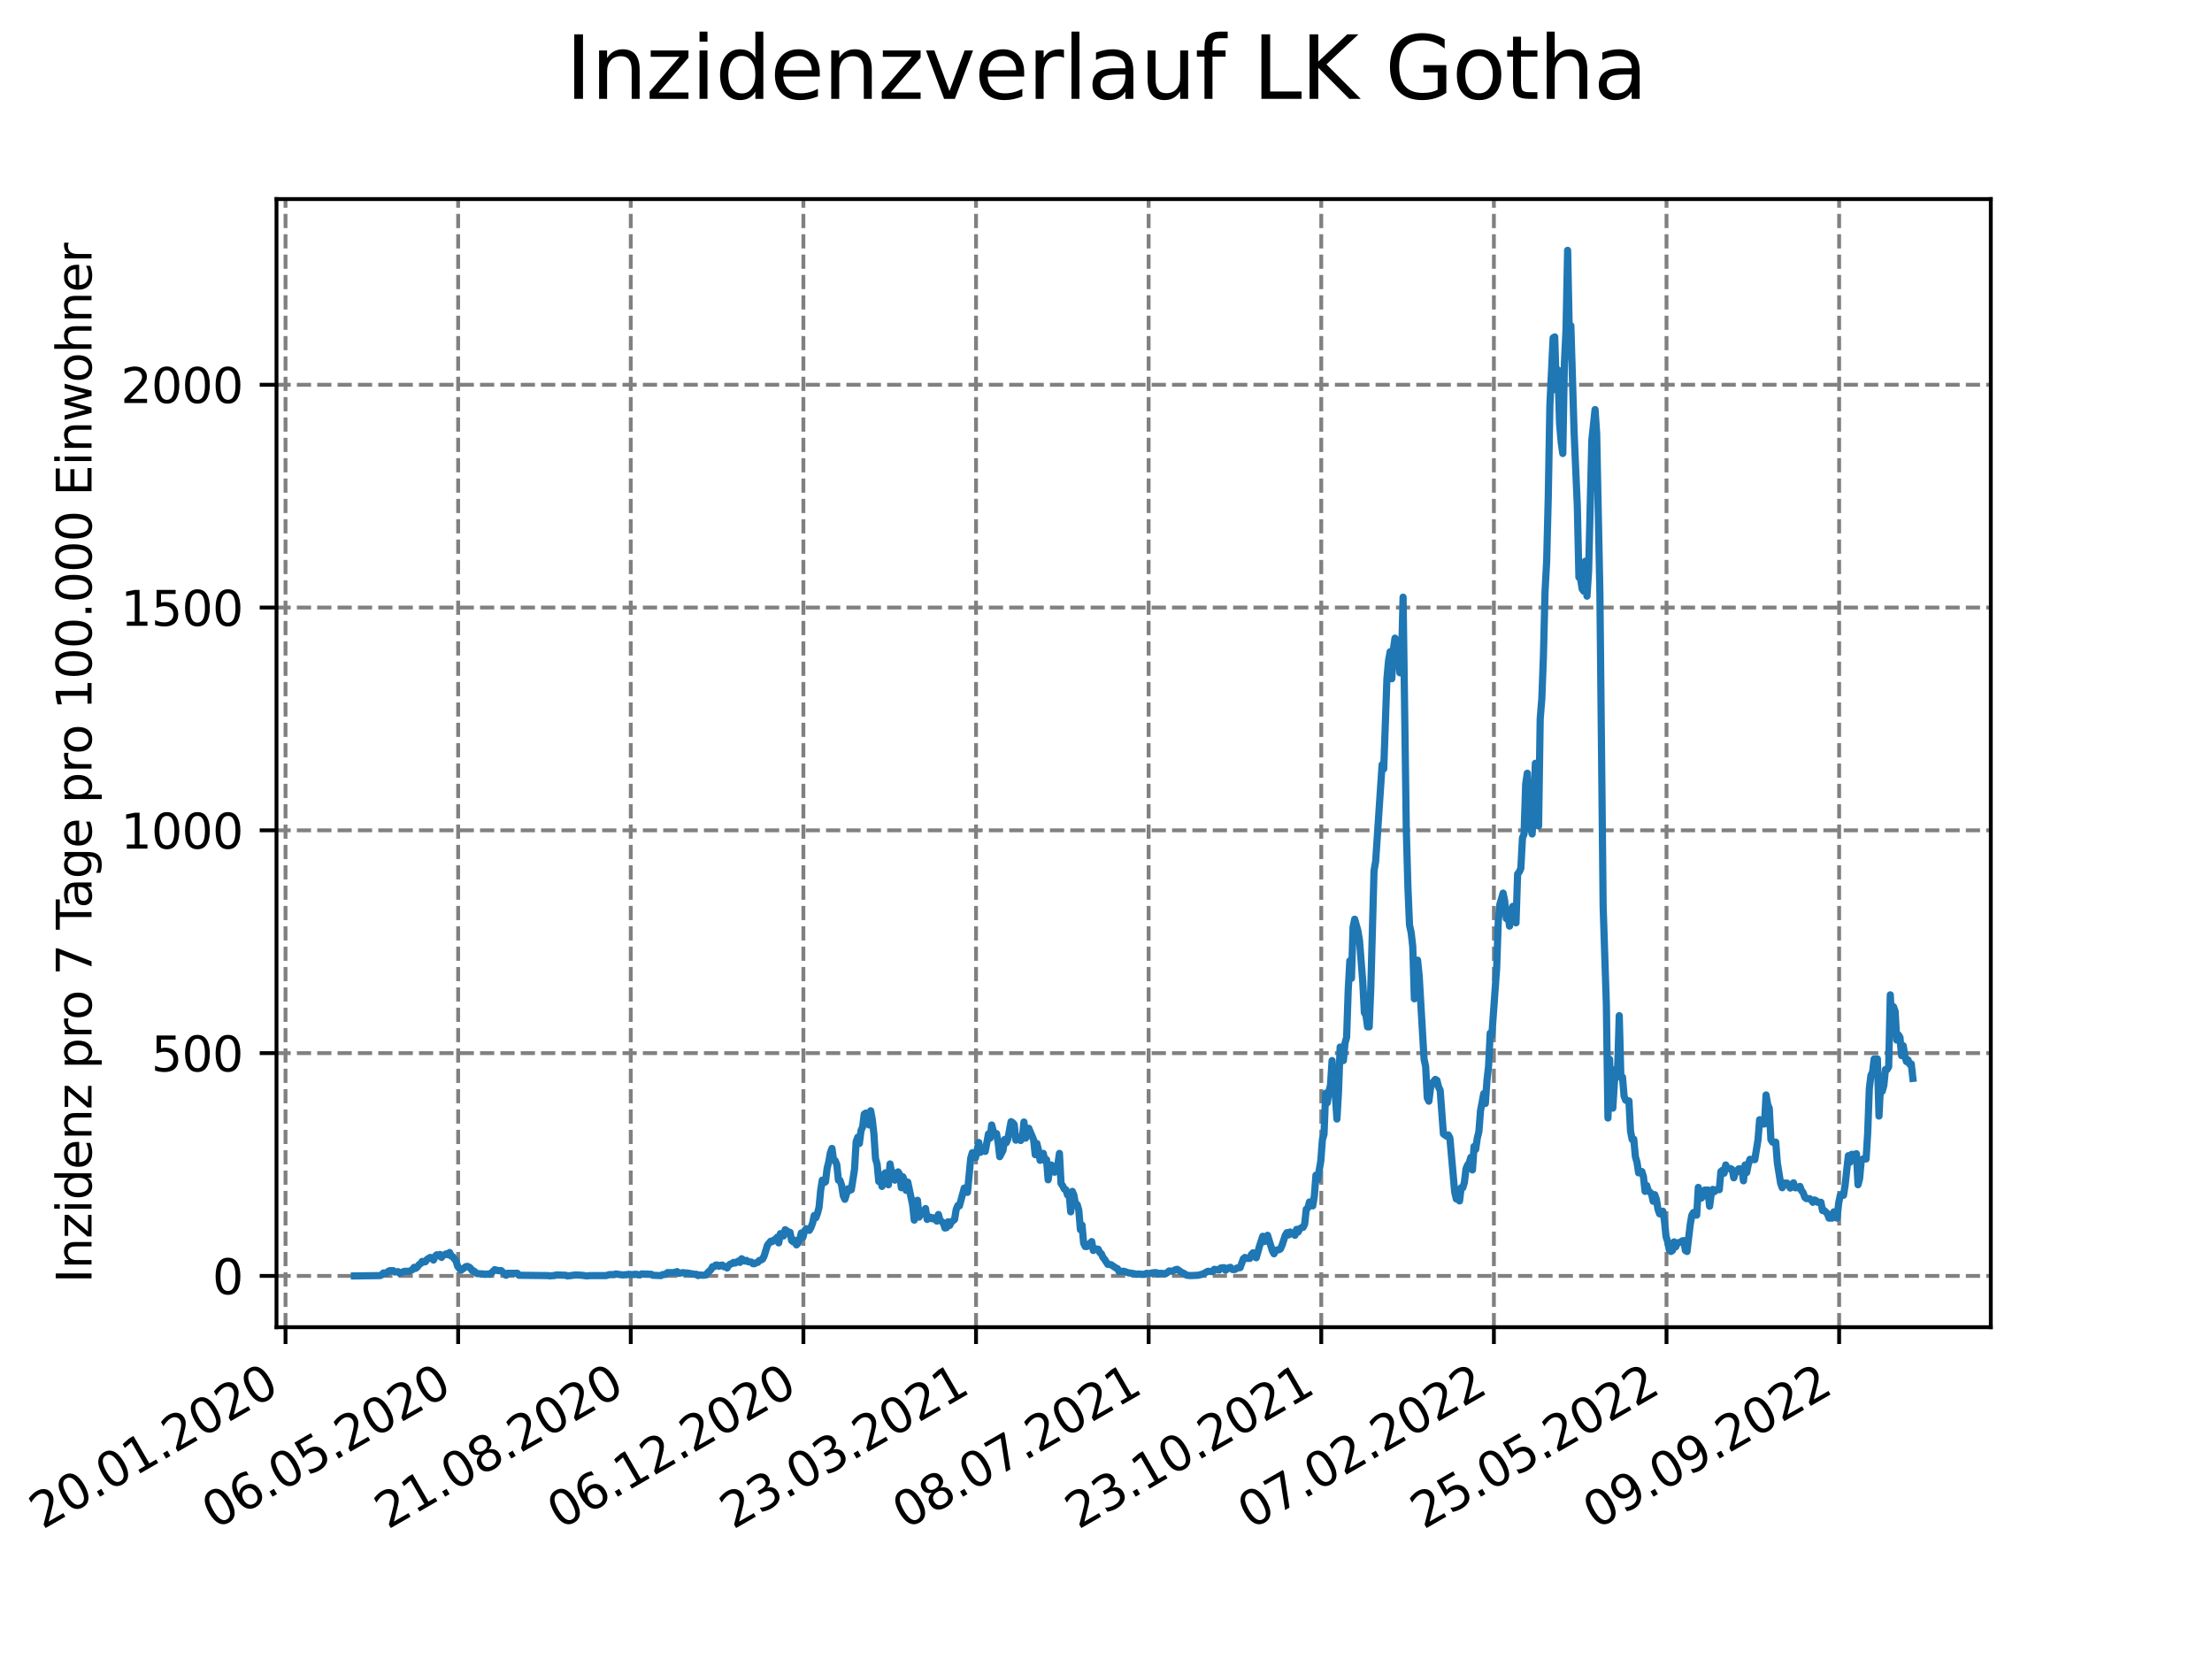 <?xml version="1.0" encoding="utf-8" standalone="no"?>
<!DOCTYPE svg PUBLIC "-//W3C//DTD SVG 1.1//EN"
  "http://www.w3.org/Graphics/SVG/1.1/DTD/svg11.dtd">
<svg xmlns:xlink="http://www.w3.org/1999/xlink" width="460.8pt" height="345.6pt" viewBox="0 0 460.8 345.6" xmlns="http://www.w3.org/2000/svg" version="1.1">
 <defs>
  <style type="text/css">*{stroke-linejoin: round; stroke-linecap: butt}</style>
 </defs>
 <g id="figure_1">
  <g id="patch_1">
   <path d="M 0 345.6 
L 460.8 345.6 
L 460.8 0 
L 0 0 
z
" style="fill: #ffffff"/>
  </g>
  <g id="axes_1">
   <g id="patch_2">
    <path d="M 57.6 276.48 
L 414.72 276.48 
L 414.72 41.472 
L 57.6 41.472 
z
" style="fill: #ffffff"/>
   </g>
   <g id="matplotlib.axis_1">
    <g id="xtick_1">
     <g id="line2d_1">
      <path d="M 59.479 276.48 
L 59.479 41.472 
" clip-path="url(#pe6907390b6)" style="fill: none; stroke-dasharray: 2.96,1.28; stroke-dashoffset: 0; stroke: #808080; stroke-width: 0.8"/>
     </g>
     <g id="line2d_2">
      <defs>
       <path id="m98d9c496cd" d="M 0 0 
L 0 3.5 
" style="stroke: #000000; stroke-width: 0.8"/>
      </defs>
      <g>
       <use xlink:href="#m98d9c496cd" x="59.479" y="276.48" style="stroke: #000000; stroke-width: 0.8"/>
      </g>
     </g>
     <g id="text_1">
      <!-- 20.01.2020 -->
      <g transform="translate(8.854 318.689) rotate(-30) scale(0.1 -0.1)">
       <defs>
        <path id="DejaVuSans-32" d="M 1228 531 
L 3431 531 
L 3431 0 
L 469 0 
L 469 531 
Q 828 903 1448 1529 
Q 2069 2156 2228 2338 
Q 2531 2678 2651 2914 
Q 2772 3150 2772 3378 
Q 2772 3750 2511 3984 
Q 2250 4219 1831 4219 
Q 1534 4219 1204 4116 
Q 875 4013 500 3803 
L 500 4441 
Q 881 4594 1212 4672 
Q 1544 4750 1819 4750 
Q 2544 4750 2975 4387 
Q 3406 4025 3406 3419 
Q 3406 3131 3298 2873 
Q 3191 2616 2906 2266 
Q 2828 2175 2409 1742 
Q 1991 1309 1228 531 
z
" transform="scale(0.016)"/>
        <path id="DejaVuSans-30" d="M 2034 4250 
Q 1547 4250 1301 3770 
Q 1056 3291 1056 2328 
Q 1056 1369 1301 889 
Q 1547 409 2034 409 
Q 2525 409 2770 889 
Q 3016 1369 3016 2328 
Q 3016 3291 2770 3770 
Q 2525 4250 2034 4250 
z
M 2034 4750 
Q 2819 4750 3233 4129 
Q 3647 3509 3647 2328 
Q 3647 1150 3233 529 
Q 2819 -91 2034 -91 
Q 1250 -91 836 529 
Q 422 1150 422 2328 
Q 422 3509 836 4129 
Q 1250 4750 2034 4750 
z
" transform="scale(0.016)"/>
        <path id="DejaVuSans-2e" d="M 684 794 
L 1344 794 
L 1344 0 
L 684 0 
L 684 794 
z
" transform="scale(0.016)"/>
        <path id="DejaVuSans-31" d="M 794 531 
L 1825 531 
L 1825 4091 
L 703 3866 
L 703 4441 
L 1819 4666 
L 2450 4666 
L 2450 531 
L 3481 531 
L 3481 0 
L 794 0 
L 794 531 
z
" transform="scale(0.016)"/>
       </defs>
       <use xlink:href="#DejaVuSans-32"/>
       <use xlink:href="#DejaVuSans-30" x="63.623"/>
       <use xlink:href="#DejaVuSans-2e" x="127.246"/>
       <use xlink:href="#DejaVuSans-30" x="159.033"/>
       <use xlink:href="#DejaVuSans-31" x="222.656"/>
       <use xlink:href="#DejaVuSans-2e" x="286.279"/>
       <use xlink:href="#DejaVuSans-32" x="318.066"/>
       <use xlink:href="#DejaVuSans-30" x="381.689"/>
       <use xlink:href="#DejaVuSans-32" x="445.312"/>
       <use xlink:href="#DejaVuSans-30" x="508.936"/>
      </g>
     </g>
    </g>
    <g id="xtick_2">
     <g id="line2d_3">
      <path d="M 95.44 276.48 
L 95.44 41.472 
" clip-path="url(#pe6907390b6)" style="fill: none; stroke-dasharray: 2.96,1.28; stroke-dashoffset: 0; stroke: #808080; stroke-width: 0.8"/>
     </g>
     <g id="line2d_4">
      <g>
       <use xlink:href="#m98d9c496cd" x="95.44" y="276.48" style="stroke: #000000; stroke-width: 0.8"/>
      </g>
     </g>
     <g id="text_2">
      <!-- 06.05.2020 -->
      <g transform="translate(44.815 318.689) rotate(-30) scale(0.1 -0.1)">
       <defs>
        <path id="DejaVuSans-36" d="M 2113 2584 
Q 1688 2584 1439 2293 
Q 1191 2003 1191 1497 
Q 1191 994 1439 701 
Q 1688 409 2113 409 
Q 2538 409 2786 701 
Q 3034 994 3034 1497 
Q 3034 2003 2786 2293 
Q 2538 2584 2113 2584 
z
M 3366 4563 
L 3366 3988 
Q 3128 4100 2886 4159 
Q 2644 4219 2406 4219 
Q 1781 4219 1451 3797 
Q 1122 3375 1075 2522 
Q 1259 2794 1537 2939 
Q 1816 3084 2150 3084 
Q 2853 3084 3261 2657 
Q 3669 2231 3669 1497 
Q 3669 778 3244 343 
Q 2819 -91 2113 -91 
Q 1303 -91 875 529 
Q 447 1150 447 2328 
Q 447 3434 972 4092 
Q 1497 4750 2381 4750 
Q 2619 4750 2861 4703 
Q 3103 4656 3366 4563 
z
" transform="scale(0.016)"/>
        <path id="DejaVuSans-35" d="M 691 4666 
L 3169 4666 
L 3169 4134 
L 1269 4134 
L 1269 2991 
Q 1406 3038 1543 3061 
Q 1681 3084 1819 3084 
Q 2600 3084 3056 2656 
Q 3513 2228 3513 1497 
Q 3513 744 3044 326 
Q 2575 -91 1722 -91 
Q 1428 -91 1123 -41 
Q 819 9 494 109 
L 494 744 
Q 775 591 1075 516 
Q 1375 441 1709 441 
Q 2250 441 2565 725 
Q 2881 1009 2881 1497 
Q 2881 1984 2565 2268 
Q 2250 2553 1709 2553 
Q 1456 2553 1204 2497 
Q 953 2441 691 2322 
L 691 4666 
z
" transform="scale(0.016)"/>
       </defs>
       <use xlink:href="#DejaVuSans-30"/>
       <use xlink:href="#DejaVuSans-36" x="63.623"/>
       <use xlink:href="#DejaVuSans-2e" x="127.246"/>
       <use xlink:href="#DejaVuSans-30" x="159.033"/>
       <use xlink:href="#DejaVuSans-35" x="222.656"/>
       <use xlink:href="#DejaVuSans-2e" x="286.279"/>
       <use xlink:href="#DejaVuSans-32" x="318.066"/>
       <use xlink:href="#DejaVuSans-30" x="381.689"/>
       <use xlink:href="#DejaVuSans-32" x="445.312"/>
       <use xlink:href="#DejaVuSans-30" x="508.936"/>
      </g>
     </g>
    </g>
    <g id="xtick_3">
     <g id="line2d_5">
      <path d="M 131.401 276.48 
L 131.401 41.472 
" clip-path="url(#pe6907390b6)" style="fill: none; stroke-dasharray: 2.96,1.28; stroke-dashoffset: 0; stroke: #808080; stroke-width: 0.8"/>
     </g>
     <g id="line2d_6">
      <g>
       <use xlink:href="#m98d9c496cd" x="131.401" y="276.48" style="stroke: #000000; stroke-width: 0.8"/>
      </g>
     </g>
     <g id="text_3">
      <!-- 21.08.2020 -->
      <g transform="translate(80.775 318.689) rotate(-30) scale(0.1 -0.1)">
       <defs>
        <path id="DejaVuSans-38" d="M 2034 2216 
Q 1584 2216 1326 1975 
Q 1069 1734 1069 1313 
Q 1069 891 1326 650 
Q 1584 409 2034 409 
Q 2484 409 2743 651 
Q 3003 894 3003 1313 
Q 3003 1734 2745 1975 
Q 2488 2216 2034 2216 
z
M 1403 2484 
Q 997 2584 770 2862 
Q 544 3141 544 3541 
Q 544 4100 942 4425 
Q 1341 4750 2034 4750 
Q 2731 4750 3128 4425 
Q 3525 4100 3525 3541 
Q 3525 3141 3298 2862 
Q 3072 2584 2669 2484 
Q 3125 2378 3379 2068 
Q 3634 1759 3634 1313 
Q 3634 634 3220 271 
Q 2806 -91 2034 -91 
Q 1263 -91 848 271 
Q 434 634 434 1313 
Q 434 1759 690 2068 
Q 947 2378 1403 2484 
z
M 1172 3481 
Q 1172 3119 1398 2916 
Q 1625 2713 2034 2713 
Q 2441 2713 2670 2916 
Q 2900 3119 2900 3481 
Q 2900 3844 2670 4047 
Q 2441 4250 2034 4250 
Q 1625 4250 1398 4047 
Q 1172 3844 1172 3481 
z
" transform="scale(0.016)"/>
       </defs>
       <use xlink:href="#DejaVuSans-32"/>
       <use xlink:href="#DejaVuSans-31" x="63.623"/>
       <use xlink:href="#DejaVuSans-2e" x="127.246"/>
       <use xlink:href="#DejaVuSans-30" x="159.033"/>
       <use xlink:href="#DejaVuSans-38" x="222.656"/>
       <use xlink:href="#DejaVuSans-2e" x="286.279"/>
       <use xlink:href="#DejaVuSans-32" x="318.066"/>
       <use xlink:href="#DejaVuSans-30" x="381.689"/>
       <use xlink:href="#DejaVuSans-32" x="445.312"/>
       <use xlink:href="#DejaVuSans-30" x="508.936"/>
      </g>
     </g>
    </g>
    <g id="xtick_4">
     <g id="line2d_7">
      <path d="M 167.361 276.48 
L 167.361 41.472 
" clip-path="url(#pe6907390b6)" style="fill: none; stroke-dasharray: 2.96,1.28; stroke-dashoffset: 0; stroke: #808080; stroke-width: 0.8"/>
     </g>
     <g id="line2d_8">
      <g>
       <use xlink:href="#m98d9c496cd" x="167.361" y="276.48" style="stroke: #000000; stroke-width: 0.8"/>
      </g>
     </g>
     <g id="text_4">
      <!-- 06.12.2020 -->
      <g transform="translate(116.736 318.689) rotate(-30) scale(0.1 -0.1)">
       <use xlink:href="#DejaVuSans-30"/>
       <use xlink:href="#DejaVuSans-36" x="63.623"/>
       <use xlink:href="#DejaVuSans-2e" x="127.246"/>
       <use xlink:href="#DejaVuSans-31" x="159.033"/>
       <use xlink:href="#DejaVuSans-32" x="222.656"/>
       <use xlink:href="#DejaVuSans-2e" x="286.279"/>
       <use xlink:href="#DejaVuSans-32" x="318.066"/>
       <use xlink:href="#DejaVuSans-30" x="381.689"/>
       <use xlink:href="#DejaVuSans-32" x="445.312"/>
       <use xlink:href="#DejaVuSans-30" x="508.936"/>
      </g>
     </g>
    </g>
    <g id="xtick_5">
     <g id="line2d_9">
      <path d="M 203.322 276.48 
L 203.322 41.472 
" clip-path="url(#pe6907390b6)" style="fill: none; stroke-dasharray: 2.96,1.28; stroke-dashoffset: 0; stroke: #808080; stroke-width: 0.8"/>
     </g>
     <g id="line2d_10">
      <g>
       <use xlink:href="#m98d9c496cd" x="203.322" y="276.48" style="stroke: #000000; stroke-width: 0.8"/>
      </g>
     </g>
     <g id="text_5">
      <!-- 23.03.2021 -->
      <g transform="translate(152.697 318.689) rotate(-30) scale(0.1 -0.1)">
       <defs>
        <path id="DejaVuSans-33" d="M 2597 2516 
Q 3050 2419 3304 2112 
Q 3559 1806 3559 1356 
Q 3559 666 3084 287 
Q 2609 -91 1734 -91 
Q 1441 -91 1130 -33 
Q 819 25 488 141 
L 488 750 
Q 750 597 1062 519 
Q 1375 441 1716 441 
Q 2309 441 2620 675 
Q 2931 909 2931 1356 
Q 2931 1769 2642 2001 
Q 2353 2234 1838 2234 
L 1294 2234 
L 1294 2753 
L 1863 2753 
Q 2328 2753 2575 2939 
Q 2822 3125 2822 3475 
Q 2822 3834 2567 4026 
Q 2313 4219 1838 4219 
Q 1578 4219 1281 4162 
Q 984 4106 628 3988 
L 628 4550 
Q 988 4650 1302 4700 
Q 1616 4750 1894 4750 
Q 2613 4750 3031 4423 
Q 3450 4097 3450 3541 
Q 3450 3153 3228 2886 
Q 3006 2619 2597 2516 
z
" transform="scale(0.016)"/>
       </defs>
       <use xlink:href="#DejaVuSans-32"/>
       <use xlink:href="#DejaVuSans-33" x="63.623"/>
       <use xlink:href="#DejaVuSans-2e" x="127.246"/>
       <use xlink:href="#DejaVuSans-30" x="159.033"/>
       <use xlink:href="#DejaVuSans-33" x="222.656"/>
       <use xlink:href="#DejaVuSans-2e" x="286.279"/>
       <use xlink:href="#DejaVuSans-32" x="318.066"/>
       <use xlink:href="#DejaVuSans-30" x="381.689"/>
       <use xlink:href="#DejaVuSans-32" x="445.312"/>
       <use xlink:href="#DejaVuSans-31" x="508.936"/>
      </g>
     </g>
    </g>
    <g id="xtick_6">
     <g id="line2d_11">
      <path d="M 239.283 276.48 
L 239.283 41.472 
" clip-path="url(#pe6907390b6)" style="fill: none; stroke-dasharray: 2.96,1.28; stroke-dashoffset: 0; stroke: #808080; stroke-width: 0.8"/>
     </g>
     <g id="line2d_12">
      <g>
       <use xlink:href="#m98d9c496cd" x="239.283" y="276.48" style="stroke: #000000; stroke-width: 0.8"/>
      </g>
     </g>
     <g id="text_6">
      <!-- 08.07.2021 -->
      <g transform="translate(188.658 318.689) rotate(-30) scale(0.1 -0.1)">
       <defs>
        <path id="DejaVuSans-37" d="M 525 4666 
L 3525 4666 
L 3525 4397 
L 1831 0 
L 1172 0 
L 2766 4134 
L 525 4134 
L 525 4666 
z
" transform="scale(0.016)"/>
       </defs>
       <use xlink:href="#DejaVuSans-30"/>
       <use xlink:href="#DejaVuSans-38" x="63.623"/>
       <use xlink:href="#DejaVuSans-2e" x="127.246"/>
       <use xlink:href="#DejaVuSans-30" x="159.033"/>
       <use xlink:href="#DejaVuSans-37" x="222.656"/>
       <use xlink:href="#DejaVuSans-2e" x="286.279"/>
       <use xlink:href="#DejaVuSans-32" x="318.066"/>
       <use xlink:href="#DejaVuSans-30" x="381.689"/>
       <use xlink:href="#DejaVuSans-32" x="445.312"/>
       <use xlink:href="#DejaVuSans-31" x="508.936"/>
      </g>
     </g>
    </g>
    <g id="xtick_7">
     <g id="line2d_13">
      <path d="M 275.243 276.48 
L 275.243 41.472 
" clip-path="url(#pe6907390b6)" style="fill: none; stroke-dasharray: 2.96,1.28; stroke-dashoffset: 0; stroke: #808080; stroke-width: 0.8"/>
     </g>
     <g id="line2d_14">
      <g>
       <use xlink:href="#m98d9c496cd" x="275.243" y="276.48" style="stroke: #000000; stroke-width: 0.8"/>
      </g>
     </g>
     <g id="text_7">
      <!-- 23.10.2021 -->
      <g transform="translate(224.618 318.689) rotate(-30) scale(0.1 -0.1)">
       <use xlink:href="#DejaVuSans-32"/>
       <use xlink:href="#DejaVuSans-33" x="63.623"/>
       <use xlink:href="#DejaVuSans-2e" x="127.246"/>
       <use xlink:href="#DejaVuSans-31" x="159.033"/>
       <use xlink:href="#DejaVuSans-30" x="222.656"/>
       <use xlink:href="#DejaVuSans-2e" x="286.279"/>
       <use xlink:href="#DejaVuSans-32" x="318.066"/>
       <use xlink:href="#DejaVuSans-30" x="381.689"/>
       <use xlink:href="#DejaVuSans-32" x="445.312"/>
       <use xlink:href="#DejaVuSans-31" x="508.936"/>
      </g>
     </g>
    </g>
    <g id="xtick_8">
     <g id="line2d_15">
      <path d="M 311.204 276.48 
L 311.204 41.472 
" clip-path="url(#pe6907390b6)" style="fill: none; stroke-dasharray: 2.96,1.28; stroke-dashoffset: 0; stroke: #808080; stroke-width: 0.8"/>
     </g>
     <g id="line2d_16">
      <g>
       <use xlink:href="#m98d9c496cd" x="311.204" y="276.48" style="stroke: #000000; stroke-width: 0.8"/>
      </g>
     </g>
     <g id="text_8">
      <!-- 07.02.2022 -->
      <g transform="translate(260.579 318.689) rotate(-30) scale(0.1 -0.1)">
       <use xlink:href="#DejaVuSans-30"/>
       <use xlink:href="#DejaVuSans-37" x="63.623"/>
       <use xlink:href="#DejaVuSans-2e" x="127.246"/>
       <use xlink:href="#DejaVuSans-30" x="159.033"/>
       <use xlink:href="#DejaVuSans-32" x="222.656"/>
       <use xlink:href="#DejaVuSans-2e" x="286.279"/>
       <use xlink:href="#DejaVuSans-32" x="318.066"/>
       <use xlink:href="#DejaVuSans-30" x="381.689"/>
       <use xlink:href="#DejaVuSans-32" x="445.312"/>
       <use xlink:href="#DejaVuSans-32" x="508.936"/>
      </g>
     </g>
    </g>
    <g id="xtick_9">
     <g id="line2d_17">
      <path d="M 347.165 276.48 
L 347.165 41.472 
" clip-path="url(#pe6907390b6)" style="fill: none; stroke-dasharray: 2.96,1.28; stroke-dashoffset: 0; stroke: #808080; stroke-width: 0.8"/>
     </g>
     <g id="line2d_18">
      <g>
       <use xlink:href="#m98d9c496cd" x="347.165" y="276.48" style="stroke: #000000; stroke-width: 0.8"/>
      </g>
     </g>
     <g id="text_9">
      <!-- 25.05.2022 -->
      <g transform="translate(296.54 318.689) rotate(-30) scale(0.1 -0.1)">
       <use xlink:href="#DejaVuSans-32"/>
       <use xlink:href="#DejaVuSans-35" x="63.623"/>
       <use xlink:href="#DejaVuSans-2e" x="127.246"/>
       <use xlink:href="#DejaVuSans-30" x="159.033"/>
       <use xlink:href="#DejaVuSans-35" x="222.656"/>
       <use xlink:href="#DejaVuSans-2e" x="286.279"/>
       <use xlink:href="#DejaVuSans-32" x="318.066"/>
       <use xlink:href="#DejaVuSans-30" x="381.689"/>
       <use xlink:href="#DejaVuSans-32" x="445.312"/>
       <use xlink:href="#DejaVuSans-32" x="508.936"/>
      </g>
     </g>
    </g>
    <g id="xtick_10">
     <g id="line2d_19">
      <path d="M 383.126 276.48 
L 383.126 41.472 
" clip-path="url(#pe6907390b6)" style="fill: none; stroke-dasharray: 2.96,1.28; stroke-dashoffset: 0; stroke: #808080; stroke-width: 0.8"/>
     </g>
     <g id="line2d_20">
      <g>
       <use xlink:href="#m98d9c496cd" x="383.126" y="276.48" style="stroke: #000000; stroke-width: 0.8"/>
      </g>
     </g>
     <g id="text_10">
      <!-- 09.09.2022 -->
      <g transform="translate(332.5 318.689) rotate(-30) scale(0.1 -0.1)">
       <defs>
        <path id="DejaVuSans-39" d="M 703 97 
L 703 672 
Q 941 559 1184 500 
Q 1428 441 1663 441 
Q 2288 441 2617 861 
Q 2947 1281 2994 2138 
Q 2813 1869 2534 1725 
Q 2256 1581 1919 1581 
Q 1219 1581 811 2004 
Q 403 2428 403 3163 
Q 403 3881 828 4315 
Q 1253 4750 1959 4750 
Q 2769 4750 3195 4129 
Q 3622 3509 3622 2328 
Q 3622 1225 3098 567 
Q 2575 -91 1691 -91 
Q 1453 -91 1209 -44 
Q 966 3 703 97 
z
M 1959 2075 
Q 2384 2075 2632 2365 
Q 2881 2656 2881 3163 
Q 2881 3666 2632 3958 
Q 2384 4250 1959 4250 
Q 1534 4250 1286 3958 
Q 1038 3666 1038 3163 
Q 1038 2656 1286 2365 
Q 1534 2075 1959 2075 
z
" transform="scale(0.016)"/>
       </defs>
       <use xlink:href="#DejaVuSans-30"/>
       <use xlink:href="#DejaVuSans-39" x="63.623"/>
       <use xlink:href="#DejaVuSans-2e" x="127.246"/>
       <use xlink:href="#DejaVuSans-30" x="159.033"/>
       <use xlink:href="#DejaVuSans-39" x="222.656"/>
       <use xlink:href="#DejaVuSans-2e" x="286.279"/>
       <use xlink:href="#DejaVuSans-32" x="318.066"/>
       <use xlink:href="#DejaVuSans-30" x="381.689"/>
       <use xlink:href="#DejaVuSans-32" x="445.312"/>
       <use xlink:href="#DejaVuSans-32" x="508.936"/>
      </g>
     </g>
    </g>
   </g>
   <g id="matplotlib.axis_2">
    <g id="ytick_1">
     <g id="line2d_21">
      <path d="M 57.6 265.798 
L 414.72 265.798 
" clip-path="url(#pe6907390b6)" style="fill: none; stroke-dasharray: 2.96,1.28; stroke-dashoffset: 0; stroke: #808080; stroke-width: 0.8"/>
     </g>
     <g id="line2d_22">
      <defs>
       <path id="mb465362341" d="M 0 0 
L -3.5 0 
" style="stroke: #000000; stroke-width: 0.8"/>
      </defs>
      <g>
       <use xlink:href="#mb465362341" x="57.6" y="265.798" style="stroke: #000000; stroke-width: 0.8"/>
      </g>
     </g>
     <g id="text_11">
      <!-- 0 -->
      <g transform="translate(44.237 269.597) scale(0.1 -0.1)">
       <use xlink:href="#DejaVuSans-30"/>
      </g>
     </g>
    </g>
    <g id="ytick_2">
     <g id="line2d_23">
      <path d="M 57.6 219.385 
L 414.72 219.385 
" clip-path="url(#pe6907390b6)" style="fill: none; stroke-dasharray: 2.96,1.28; stroke-dashoffset: 0; stroke: #808080; stroke-width: 0.8"/>
     </g>
     <g id="line2d_24">
      <g>
       <use xlink:href="#mb465362341" x="57.6" y="219.385" style="stroke: #000000; stroke-width: 0.8"/>
      </g>
     </g>
     <g id="text_12">
      <!-- 500 -->
      <g transform="translate(31.512 223.184) scale(0.1 -0.1)">
       <use xlink:href="#DejaVuSans-35"/>
       <use xlink:href="#DejaVuSans-30" x="63.623"/>
       <use xlink:href="#DejaVuSans-30" x="127.246"/>
      </g>
     </g>
    </g>
    <g id="ytick_3">
     <g id="line2d_25">
      <path d="M 57.6 172.973 
L 414.72 172.973 
" clip-path="url(#pe6907390b6)" style="fill: none; stroke-dasharray: 2.96,1.28; stroke-dashoffset: 0; stroke: #808080; stroke-width: 0.8"/>
     </g>
     <g id="line2d_26">
      <g>
       <use xlink:href="#mb465362341" x="57.6" y="172.973" style="stroke: #000000; stroke-width: 0.8"/>
      </g>
     </g>
     <g id="text_13">
      <!-- 1000 -->
      <g transform="translate(25.15 176.772) scale(0.1 -0.1)">
       <use xlink:href="#DejaVuSans-31"/>
       <use xlink:href="#DejaVuSans-30" x="63.623"/>
       <use xlink:href="#DejaVuSans-30" x="127.246"/>
       <use xlink:href="#DejaVuSans-30" x="190.869"/>
      </g>
     </g>
    </g>
    <g id="ytick_4">
     <g id="line2d_27">
      <path d="M 57.6 126.56 
L 414.72 126.56 
" clip-path="url(#pe6907390b6)" style="fill: none; stroke-dasharray: 2.96,1.28; stroke-dashoffset: 0; stroke: #808080; stroke-width: 0.8"/>
     </g>
     <g id="line2d_28">
      <g>
       <use xlink:href="#mb465362341" x="57.6" y="126.56" style="stroke: #000000; stroke-width: 0.8"/>
      </g>
     </g>
     <g id="text_14">
      <!-- 1500 -->
      <g transform="translate(25.15 130.359) scale(0.1 -0.1)">
       <use xlink:href="#DejaVuSans-31"/>
       <use xlink:href="#DejaVuSans-35" x="63.623"/>
       <use xlink:href="#DejaVuSans-30" x="127.246"/>
       <use xlink:href="#DejaVuSans-30" x="190.869"/>
      </g>
     </g>
    </g>
    <g id="ytick_5">
     <g id="line2d_29">
      <path d="M 57.6 80.147 
L 414.72 80.147 
" clip-path="url(#pe6907390b6)" style="fill: none; stroke-dasharray: 2.96,1.28; stroke-dashoffset: 0; stroke: #808080; stroke-width: 0.8"/>
     </g>
     <g id="line2d_30">
      <g>
       <use xlink:href="#mb465362341" x="57.6" y="80.147" style="stroke: #000000; stroke-width: 0.8"/>
      </g>
     </g>
     <g id="text_15">
      <!-- 2000 -->
      <g transform="translate(25.15 83.947) scale(0.1 -0.1)">
       <use xlink:href="#DejaVuSans-32"/>
       <use xlink:href="#DejaVuSans-30" x="63.623"/>
       <use xlink:href="#DejaVuSans-30" x="127.246"/>
       <use xlink:href="#DejaVuSans-30" x="190.869"/>
      </g>
     </g>
    </g>
    <g id="text_16">
     <!-- Inzidenz pro 7 Tage pro 100.000 Einwohner -->
     <g transform="translate(19.07 267.301) rotate(-90) scale(0.1 -0.1)">
      <defs>
       <path id="DejaVuSans-49" d="M 628 4666 
L 1259 4666 
L 1259 0 
L 628 0 
L 628 4666 
z
" transform="scale(0.016)"/>
       <path id="DejaVuSans-6e" d="M 3513 2113 
L 3513 0 
L 2938 0 
L 2938 2094 
Q 2938 2591 2744 2837 
Q 2550 3084 2163 3084 
Q 1697 3084 1428 2787 
Q 1159 2491 1159 1978 
L 1159 0 
L 581 0 
L 581 3500 
L 1159 3500 
L 1159 2956 
Q 1366 3272 1645 3428 
Q 1925 3584 2291 3584 
Q 2894 3584 3203 3211 
Q 3513 2838 3513 2113 
z
" transform="scale(0.016)"/>
       <path id="DejaVuSans-7a" d="M 353 3500 
L 3084 3500 
L 3084 2975 
L 922 459 
L 3084 459 
L 3084 0 
L 275 0 
L 275 525 
L 2438 3041 
L 353 3041 
L 353 3500 
z
" transform="scale(0.016)"/>
       <path id="DejaVuSans-69" d="M 603 3500 
L 1178 3500 
L 1178 0 
L 603 0 
L 603 3500 
z
M 603 4863 
L 1178 4863 
L 1178 4134 
L 603 4134 
L 603 4863 
z
" transform="scale(0.016)"/>
       <path id="DejaVuSans-64" d="M 2906 2969 
L 2906 4863 
L 3481 4863 
L 3481 0 
L 2906 0 
L 2906 525 
Q 2725 213 2448 61 
Q 2172 -91 1784 -91 
Q 1150 -91 751 415 
Q 353 922 353 1747 
Q 353 2572 751 3078 
Q 1150 3584 1784 3584 
Q 2172 3584 2448 3432 
Q 2725 3281 2906 2969 
z
M 947 1747 
Q 947 1113 1208 752 
Q 1469 391 1925 391 
Q 2381 391 2643 752 
Q 2906 1113 2906 1747 
Q 2906 2381 2643 2742 
Q 2381 3103 1925 3103 
Q 1469 3103 1208 2742 
Q 947 2381 947 1747 
z
" transform="scale(0.016)"/>
       <path id="DejaVuSans-65" d="M 3597 1894 
L 3597 1613 
L 953 1613 
Q 991 1019 1311 708 
Q 1631 397 2203 397 
Q 2534 397 2845 478 
Q 3156 559 3463 722 
L 3463 178 
Q 3153 47 2828 -22 
Q 2503 -91 2169 -91 
Q 1331 -91 842 396 
Q 353 884 353 1716 
Q 353 2575 817 3079 
Q 1281 3584 2069 3584 
Q 2775 3584 3186 3129 
Q 3597 2675 3597 1894 
z
M 3022 2063 
Q 3016 2534 2758 2815 
Q 2500 3097 2075 3097 
Q 1594 3097 1305 2825 
Q 1016 2553 972 2059 
L 3022 2063 
z
" transform="scale(0.016)"/>
       <path id="DejaVuSans-20" transform="scale(0.016)"/>
       <path id="DejaVuSans-70" d="M 1159 525 
L 1159 -1331 
L 581 -1331 
L 581 3500 
L 1159 3500 
L 1159 2969 
Q 1341 3281 1617 3432 
Q 1894 3584 2278 3584 
Q 2916 3584 3314 3078 
Q 3713 2572 3713 1747 
Q 3713 922 3314 415 
Q 2916 -91 2278 -91 
Q 1894 -91 1617 61 
Q 1341 213 1159 525 
z
M 3116 1747 
Q 3116 2381 2855 2742 
Q 2594 3103 2138 3103 
Q 1681 3103 1420 2742 
Q 1159 2381 1159 1747 
Q 1159 1113 1420 752 
Q 1681 391 2138 391 
Q 2594 391 2855 752 
Q 3116 1113 3116 1747 
z
" transform="scale(0.016)"/>
       <path id="DejaVuSans-72" d="M 2631 2963 
Q 2534 3019 2420 3045 
Q 2306 3072 2169 3072 
Q 1681 3072 1420 2755 
Q 1159 2438 1159 1844 
L 1159 0 
L 581 0 
L 581 3500 
L 1159 3500 
L 1159 2956 
Q 1341 3275 1631 3429 
Q 1922 3584 2338 3584 
Q 2397 3584 2469 3576 
Q 2541 3569 2628 3553 
L 2631 2963 
z
" transform="scale(0.016)"/>
       <path id="DejaVuSans-6f" d="M 1959 3097 
Q 1497 3097 1228 2736 
Q 959 2375 959 1747 
Q 959 1119 1226 758 
Q 1494 397 1959 397 
Q 2419 397 2687 759 
Q 2956 1122 2956 1747 
Q 2956 2369 2687 2733 
Q 2419 3097 1959 3097 
z
M 1959 3584 
Q 2709 3584 3137 3096 
Q 3566 2609 3566 1747 
Q 3566 888 3137 398 
Q 2709 -91 1959 -91 
Q 1206 -91 779 398 
Q 353 888 353 1747 
Q 353 2609 779 3096 
Q 1206 3584 1959 3584 
z
" transform="scale(0.016)"/>
       <path id="DejaVuSans-54" d="M -19 4666 
L 3928 4666 
L 3928 4134 
L 2272 4134 
L 2272 0 
L 1638 0 
L 1638 4134 
L -19 4134 
L -19 4666 
z
" transform="scale(0.016)"/>
       <path id="DejaVuSans-61" d="M 2194 1759 
Q 1497 1759 1228 1600 
Q 959 1441 959 1056 
Q 959 750 1161 570 
Q 1363 391 1709 391 
Q 2188 391 2477 730 
Q 2766 1069 2766 1631 
L 2766 1759 
L 2194 1759 
z
M 3341 1997 
L 3341 0 
L 2766 0 
L 2766 531 
Q 2569 213 2275 61 
Q 1981 -91 1556 -91 
Q 1019 -91 701 211 
Q 384 513 384 1019 
Q 384 1609 779 1909 
Q 1175 2209 1959 2209 
L 2766 2209 
L 2766 2266 
Q 2766 2663 2505 2880 
Q 2244 3097 1772 3097 
Q 1472 3097 1187 3025 
Q 903 2953 641 2809 
L 641 3341 
Q 956 3463 1253 3523 
Q 1550 3584 1831 3584 
Q 2591 3584 2966 3190 
Q 3341 2797 3341 1997 
z
" transform="scale(0.016)"/>
       <path id="DejaVuSans-67" d="M 2906 1791 
Q 2906 2416 2648 2759 
Q 2391 3103 1925 3103 
Q 1463 3103 1205 2759 
Q 947 2416 947 1791 
Q 947 1169 1205 825 
Q 1463 481 1925 481 
Q 2391 481 2648 825 
Q 2906 1169 2906 1791 
z
M 3481 434 
Q 3481 -459 3084 -895 
Q 2688 -1331 1869 -1331 
Q 1566 -1331 1297 -1286 
Q 1028 -1241 775 -1147 
L 775 -588 
Q 1028 -725 1275 -790 
Q 1522 -856 1778 -856 
Q 2344 -856 2625 -561 
Q 2906 -266 2906 331 
L 2906 616 
Q 2728 306 2450 153 
Q 2172 0 1784 0 
Q 1141 0 747 490 
Q 353 981 353 1791 
Q 353 2603 747 3093 
Q 1141 3584 1784 3584 
Q 2172 3584 2450 3431 
Q 2728 3278 2906 2969 
L 2906 3500 
L 3481 3500 
L 3481 434 
z
" transform="scale(0.016)"/>
       <path id="DejaVuSans-45" d="M 628 4666 
L 3578 4666 
L 3578 4134 
L 1259 4134 
L 1259 2753 
L 3481 2753 
L 3481 2222 
L 1259 2222 
L 1259 531 
L 3634 531 
L 3634 0 
L 628 0 
L 628 4666 
z
" transform="scale(0.016)"/>
       <path id="DejaVuSans-77" d="M 269 3500 
L 844 3500 
L 1563 769 
L 2278 3500 
L 2956 3500 
L 3675 769 
L 4391 3500 
L 4966 3500 
L 4050 0 
L 3372 0 
L 2619 2869 
L 1863 0 
L 1184 0 
L 269 3500 
z
" transform="scale(0.016)"/>
       <path id="DejaVuSans-68" d="M 3513 2113 
L 3513 0 
L 2938 0 
L 2938 2094 
Q 2938 2591 2744 2837 
Q 2550 3084 2163 3084 
Q 1697 3084 1428 2787 
Q 1159 2491 1159 1978 
L 1159 0 
L 581 0 
L 581 4863 
L 1159 4863 
L 1159 2956 
Q 1366 3272 1645 3428 
Q 1925 3584 2291 3584 
Q 2894 3584 3203 3211 
Q 3513 2838 3513 2113 
z
" transform="scale(0.016)"/>
      </defs>
      <use xlink:href="#DejaVuSans-49"/>
      <use xlink:href="#DejaVuSans-6e" x="29.492"/>
      <use xlink:href="#DejaVuSans-7a" x="92.871"/>
      <use xlink:href="#DejaVuSans-69" x="145.361"/>
      <use xlink:href="#DejaVuSans-64" x="173.145"/>
      <use xlink:href="#DejaVuSans-65" x="236.621"/>
      <use xlink:href="#DejaVuSans-6e" x="298.145"/>
      <use xlink:href="#DejaVuSans-7a" x="361.523"/>
      <use xlink:href="#DejaVuSans-20" x="414.014"/>
      <use xlink:href="#DejaVuSans-70" x="445.801"/>
      <use xlink:href="#DejaVuSans-72" x="509.277"/>
      <use xlink:href="#DejaVuSans-6f" x="548.141"/>
      <use xlink:href="#DejaVuSans-20" x="609.322"/>
      <use xlink:href="#DejaVuSans-37" x="641.109"/>
      <use xlink:href="#DejaVuSans-20" x="704.732"/>
      <use xlink:href="#DejaVuSans-54" x="736.52"/>
      <use xlink:href="#DejaVuSans-61" x="781.104"/>
      <use xlink:href="#DejaVuSans-67" x="842.383"/>
      <use xlink:href="#DejaVuSans-65" x="905.859"/>
      <use xlink:href="#DejaVuSans-20" x="967.383"/>
      <use xlink:href="#DejaVuSans-70" x="999.17"/>
      <use xlink:href="#DejaVuSans-72" x="1062.646"/>
      <use xlink:href="#DejaVuSans-6f" x="1101.51"/>
      <use xlink:href="#DejaVuSans-20" x="1162.691"/>
      <use xlink:href="#DejaVuSans-31" x="1194.479"/>
      <use xlink:href="#DejaVuSans-30" x="1258.102"/>
      <use xlink:href="#DejaVuSans-30" x="1321.725"/>
      <use xlink:href="#DejaVuSans-2e" x="1385.348"/>
      <use xlink:href="#DejaVuSans-30" x="1417.135"/>
      <use xlink:href="#DejaVuSans-30" x="1480.758"/>
      <use xlink:href="#DejaVuSans-30" x="1544.381"/>
      <use xlink:href="#DejaVuSans-20" x="1608.004"/>
      <use xlink:href="#DejaVuSans-45" x="1639.791"/>
      <use xlink:href="#DejaVuSans-69" x="1702.975"/>
      <use xlink:href="#DejaVuSans-6e" x="1730.758"/>
      <use xlink:href="#DejaVuSans-77" x="1794.137"/>
      <use xlink:href="#DejaVuSans-6f" x="1875.924"/>
      <use xlink:href="#DejaVuSans-68" x="1937.105"/>
      <use xlink:href="#DejaVuSans-6e" x="2000.484"/>
      <use xlink:href="#DejaVuSans-65" x="2063.863"/>
      <use xlink:href="#DejaVuSans-72" x="2125.387"/>
     </g>
    </g>
   </g>
   <g id="line2d_31">
    <path d="M 73.833 265.798 
L 79.21 265.729 
L 79.546 265.523 
L 79.882 265.179 
L 80.554 265.247 
L 80.89 264.835 
L 81.227 264.697 
L 81.899 264.697 
L 82.235 264.972 
L 82.907 264.903 
L 83.243 265.247 
L 84.251 264.835 
L 85.259 264.835 
L 85.932 264.49 
L 86.268 264.009 
L 86.604 264.215 
L 86.94 263.94 
L 87.276 263.458 
L 87.612 263.252 
L 87.948 262.77 
L 88.284 262.908 
L 88.62 262.839 
L 88.956 262.358 
L 89.629 261.945 
L 89.965 262.082 
L 90.301 262.495 
L 90.637 261.738 
L 90.973 261.394 
L 91.309 261.601 
L 91.645 261.325 
L 91.981 261.945 
L 92.317 261.532 
L 92.989 261.188 
L 93.325 261.394 
L 93.662 260.913 
L 93.998 261.669 
L 94.334 261.807 
L 95.006 262.702 
L 95.342 263.802 
L 96.014 264.628 
L 96.686 264.146 
L 97.022 263.871 
L 97.358 263.802 
L 97.695 263.94 
L 98.031 264.215 
L 98.367 264.697 
L 98.703 264.766 
L 99.375 265.316 
L 100.719 265.385 
L 101.055 265.454 
L 101.727 265.385 
L 102.064 265.454 
L 103.072 264.49 
L 103.744 264.697 
L 104.416 264.697 
L 105.424 265.66 
L 105.76 265.247 
L 107.777 265.247 
L 108.113 265.66 
L 114.162 265.729 
L 114.499 265.798 
L 115.171 265.729 
L 115.507 265.729 
L 115.843 265.591 
L 117.859 265.66 
L 118.195 265.798 
L 118.868 265.729 
L 119.876 265.591 
L 121.22 265.66 
L 122.228 265.798 
L 122.901 265.729 
L 126.261 265.729 
L 126.934 265.523 
L 127.942 265.523 
L 128.278 265.385 
L 129.622 265.591 
L 130.63 265.523 
L 130.967 265.454 
L 131.639 265.523 
L 132.311 265.454 
L 132.647 265.454 
L 132.983 265.591 
L 133.319 265.591 
L 133.655 265.385 
L 135.672 265.454 
L 136.008 265.66 
L 137.688 265.729 
L 138.024 265.523 
L 138.696 265.454 
L 139.033 265.11 
L 140.377 265.11 
L 141.049 264.903 
L 141.385 265.247 
L 142.393 265.11 
L 142.729 265.247 
L 143.065 265.179 
L 144.746 265.454 
L 145.082 265.454 
L 145.418 265.729 
L 145.754 265.591 
L 146.426 265.66 
L 147.098 265.591 
L 147.435 265.11 
L 148.107 264.49 
L 148.443 263.871 
L 148.779 263.871 
L 149.115 263.527 
L 149.451 263.527 
L 149.787 263.802 
L 150.123 263.596 
L 150.459 263.527 
L 150.795 263.871 
L 151.131 263.871 
L 151.468 264.146 
L 151.804 263.596 
L 152.14 263.321 
L 152.476 263.252 
L 152.812 262.977 
L 153.148 263.114 
L 153.82 262.702 
L 154.156 262.977 
L 154.492 262.22 
L 155.164 262.702 
L 155.5 262.564 
L 155.837 262.839 
L 156.509 262.908 
L 156.845 263.252 
L 157.181 263.252 
L 157.517 263.046 
L 157.853 262.977 
L 158.189 262.564 
L 158.525 262.495 
L 158.861 262.289 
L 159.197 261.601 
L 159.87 259.399 
L 160.542 258.573 
L 160.878 258.642 
L 161.214 258.298 
L 161.55 258.229 
L 161.886 257.747 
L 162.222 258.917 
L 162.558 256.991 
L 163.23 257.472 
L 163.566 256.165 
L 164.239 256.647 
L 164.575 256.715 
L 164.911 258.436 
L 165.247 258.711 
L 165.583 258.367 
L 165.919 259.33 
L 166.255 258.986 
L 166.591 258.16 
L 166.927 256.853 
L 167.263 257.747 
L 167.599 256.44 
L 167.935 255.959 
L 168.272 256.027 
L 168.608 256.303 
L 168.944 255.683 
L 169.28 254.789 
L 169.616 253.206 
L 169.952 253.688 
L 170.288 252.793 
L 170.624 251.486 
L 170.96 247.977 
L 171.296 245.844 
L 171.632 246.394 
L 171.968 246.188 
L 172.305 243.367 
L 172.641 242.06 
L 172.977 240.133 
L 173.313 239.239 
L 173.649 241.647 
L 173.985 241.784 
L 174.321 242.61 
L 174.657 245.844 
L 174.993 245.913 
L 175.329 246.945 
L 175.665 249.078 
L 176.001 249.835 
L 176.674 247.633 
L 177.01 247.977 
L 177.346 247.839 
L 178.018 243.573 
L 178.354 237.794 
L 178.69 236.899 
L 179.026 238.206 
L 179.362 235.523 
L 179.698 234.766 
L 180.034 232.083 
L 180.371 231.876 
L 181.043 234.353 
L 181.379 231.395 
L 181.715 233.252 
L 182.051 236.211 
L 182.387 241.372 
L 182.723 242.541 
L 183.059 246.119 
L 183.395 245.431 
L 183.731 247.151 
L 184.067 244.881 
L 184.403 244.33 
L 184.74 245.982 
L 185.076 246.807 
L 185.412 242.472 
L 185.748 244.33 
L 186.084 244.261 
L 186.42 245.844 
L 186.756 245.225 
L 187.092 244.124 
L 187.428 244.674 
L 187.764 247.427 
L 188.1 245.156 
L 188.436 246.05 
L 188.773 247.977 
L 189.109 246.257 
L 190.117 251.004 
L 190.453 254.17 
L 191.125 250.041 
L 191.461 253.55 
L 192.133 252.243 
L 192.469 252.656 
L 192.806 251.761 
L 193.142 254.032 
L 193.478 253.688 
L 193.814 253.55 
L 194.15 253.894 
L 194.486 253.688 
L 195.158 254.376 
L 195.494 253 
L 195.83 254.238 
L 196.502 254.72 
L 196.838 255.821 
L 197.175 255.752 
L 197.511 254.514 
L 197.847 255.27 
L 198.183 254.582 
L 198.855 254.032 
L 199.191 251.968 
L 199.527 251.142 
L 199.863 251.211 
L 200.871 247.495 
L 201.544 248.39 
L 202.216 241.303 
L 202.552 240.133 
L 202.888 240.477 
L 203.224 241.165 
L 203.896 238 
L 204.232 240.064 
L 204.568 239.376 
L 204.904 239.239 
L 205.241 239.858 
L 205.913 236.211 
L 206.249 237.106 
L 206.585 234.353 
L 206.921 235.661 
L 207.257 236.211 
L 207.593 236.142 
L 207.929 238 
L 208.265 240.959 
L 208.937 239.651 
L 209.273 237.381 
L 209.61 238.069 
L 209.946 237.312 
L 210.618 233.665 
L 210.954 233.872 
L 211.29 234.285 
L 211.626 237.518 
L 212.298 236.899 
L 212.634 237.587 
L 212.97 237.037 
L 213.306 233.734 
L 213.643 237.106 
L 213.979 236.28 
L 214.315 235.041 
L 215.323 237.45 
L 215.659 240.546 
L 215.995 238.206 
L 216.331 239.583 
L 216.667 241.716 
L 217.003 240.684 
L 217.339 240.271 
L 217.676 241.784 
L 218.012 241.578 
L 218.348 245.775 
L 218.684 243.367 
L 219.02 242.679 
L 219.692 244.193 
L 220.028 243.023 
L 220.364 242.61 
L 220.7 240.271 
L 221.036 246.532 
L 221.372 247.014 
L 221.709 247.702 
L 222.045 247.839 
L 222.381 248.94 
L 222.717 248.665 
L 223.053 252.449 
L 223.389 248.183 
L 223.725 249.009 
L 224.061 251.004 
L 224.397 250.936 
L 224.733 252.105 
L 225.069 256.165 
L 225.405 255.202 
L 225.741 258.986 
L 226.078 259.674 
L 226.414 259.674 
L 227.422 258.642 
L 227.758 260.5 
L 228.094 260.156 
L 228.766 260.225 
L 229.102 260.913 
L 229.438 261.188 
L 229.774 261.945 
L 230.111 262.358 
L 230.783 263.39 
L 231.455 263.458 
L 232.463 264.146 
L 232.799 264.284 
L 233.135 264.903 
L 233.807 264.835 
L 234.144 264.835 
L 235.152 265.179 
L 235.824 265.247 
L 236.832 265.454 
L 237.168 265.385 
L 237.84 265.454 
L 238.513 265.454 
L 238.849 265.247 
L 239.185 265.316 
L 240.529 265.11 
L 240.865 265.11 
L 241.201 265.385 
L 241.537 265.247 
L 242.882 265.316 
L 243.554 264.766 
L 244.226 264.835 
L 244.898 264.49 
L 245.234 264.422 
L 246.242 265.11 
L 246.579 265.247 
L 247.251 265.66 
L 247.923 265.729 
L 249.603 265.66 
L 250.611 265.385 
L 251.62 264.835 
L 252.628 264.903 
L 252.964 264.422 
L 253.972 264.559 
L 254.308 264.146 
L 254.981 264.078 
L 255.317 264.628 
L 255.653 264.215 
L 256.325 264.009 
L 256.661 264.422 
L 256.997 264.49 
L 257.333 264.422 
L 257.669 264.146 
L 258.341 264.078 
L 259.014 262.22 
L 259.35 261.945 
L 259.686 262.151 
L 260.358 262.151 
L 260.694 261.325 
L 261.03 260.981 
L 261.366 261.738 
L 261.702 262.013 
L 262.374 259.605 
L 263.047 257.541 
L 263.383 258.642 
L 263.719 257.679 
L 264.055 257.335 
L 265.063 260.569 
L 265.399 261.188 
L 265.735 260.5 
L 266.071 260.362 
L 266.407 260.362 
L 266.743 260.156 
L 267.079 259.399 
L 267.752 257.335 
L 268.088 256.784 
L 268.424 257.266 
L 268.76 256.647 
L 269.768 257.335 
L 270.104 256.096 
L 270.44 256.647 
L 270.776 255.959 
L 271.112 255.752 
L 271.449 255.683 
L 271.785 254.995 
L 272.121 251.899 
L 272.457 251.624 
L 272.793 250.385 
L 273.129 250.454 
L 273.465 251.211 
L 273.801 249.147 
L 274.137 244.812 
L 274.473 245.775 
L 275.145 241.853 
L 275.482 237.381 
L 275.818 236.28 
L 276.154 227.748 
L 276.49 229.743 
L 276.826 227.404 
L 277.162 226.097 
L 277.498 220.936 
L 277.834 226.647 
L 278.17 228.161 
L 278.506 233.115 
L 278.842 227.335 
L 279.178 218.115 
L 279.851 220.936 
L 280.187 217.289 
L 280.523 216.12 
L 280.859 206.212 
L 281.195 200.157 
L 281.531 203.803 
L 281.867 193.138 
L 282.203 191.487 
L 282.875 193.895 
L 283.211 195.959 
L 283.884 204.423 
L 284.22 210.959 
L 284.556 211.51 
L 284.892 213.918 
L 285.228 213.918 
L 285.564 205.73 
L 286.236 181.372 
L 286.572 179.446 
L 287.917 159.286 
L 288.253 160.18 
L 288.925 141.327 
L 289.261 137.612 
L 289.597 135.754 
L 289.933 141.396 
L 290.269 135.272 
L 290.605 132.933 
L 290.941 137.474 
L 291.277 134.653 
L 291.613 140.157 
L 291.949 138.093 
L 292.286 124.401 
L 292.958 172.84 
L 293.294 184.813 
L 293.63 192.726 
L 293.966 194.239 
L 294.302 197.198 
L 294.638 208.069 
L 294.974 206.143 
L 295.31 200.019 
L 295.646 203.322 
L 296.655 220.592 
L 296.991 222.175 
L 297.327 228.711 
L 297.663 229.399 
L 297.999 226.716 
L 298.335 225.684 
L 299.007 224.858 
L 299.343 225.064 
L 299.679 226.441 
L 300.015 227.129 
L 300.688 236.211 
L 301.36 236.693 
L 301.696 236.418 
L 302.032 237.037 
L 303.04 248.321 
L 303.376 249.766 
L 303.712 248.871 
L 304.048 250.179 
L 304.385 247.427 
L 304.721 247.427 
L 305.057 246.326 
L 305.393 243.505 
L 305.729 242.679 
L 306.065 242.266 
L 306.401 241.096 
L 306.737 243.711 
L 307.073 238.826 
L 307.409 239.445 
L 307.745 237.106 
L 308.081 235.729 
L 308.417 231.395 
L 309.09 227.817 
L 309.426 229.881 
L 309.762 225.064 
L 310.098 222.106 
L 310.434 215.225 
L 310.77 215.776 
L 311.778 201.739 
L 312.114 191.969 
L 312.45 188.391 
L 313.123 186.051 
L 313.459 187.703 
L 313.795 191.349 
L 314.131 190.593 
L 314.467 192.932 
L 314.803 190.111 
L 315.139 188.804 
L 315.475 190.18 
L 315.811 192.244 
L 316.147 182.061 
L 316.483 181.648 
L 316.82 180.891 
L 317.156 174.561 
L 317.492 173.735 
L 317.828 163.345 
L 318.164 161.075 
L 318.5 170.019 
L 318.836 172.359 
L 319.172 173.735 
L 319.508 168.506 
L 319.844 159.01 
L 320.18 168.712 
L 320.516 172.084 
L 320.852 149.722 
L 321.189 145.593 
L 321.525 136.648 
L 321.861 123.162 
L 322.197 116.97 
L 322.533 103.484 
L 322.869 84.424 
L 323.541 70.388 
L 323.877 70.181 
L 324.213 81.259 
L 324.549 77.062 
L 324.885 88.209 
L 325.222 92.131 
L 325.558 94.47 
L 325.894 75.686 
L 326.23 68.737 
L 326.566 52.154 
L 326.902 68.943 
L 327.238 67.842 
L 327.91 89.998 
L 328.582 105.341 
L 328.918 120.272 
L 329.255 120.548 
L 329.591 122.681 
L 329.927 123.162 
L 330.263 116.901 
L 330.599 124.194 
L 330.935 118.965 
L 331.607 91.718 
L 332.279 85.319 
L 332.615 90.273 
L 333.287 123.575 
L 333.96 188.666 
L 334.632 209.239 
L 334.968 232.908 
L 335.304 220.661 
L 335.64 228.711 
L 335.976 230.844 
L 336.312 225.409 
L 336.648 222.725 
L 336.984 222.725 
L 337.32 211.578 
L 337.657 224.445 
L 337.993 224.376 
L 338.329 228.367 
L 338.665 229.193 
L 339.001 229.33 
L 339.337 229.33 
L 339.673 235.661 
L 340.009 237.381 
L 340.345 237.312 
L 340.681 240.959 
L 341.017 242.128 
L 341.353 244.33 
L 341.69 244.055 
L 342.026 244.055 
L 342.362 245.156 
L 342.698 248.183 
L 343.034 246.945 
L 343.37 248.046 
L 344.042 248.665 
L 344.378 250.248 
L 344.714 248.871 
L 345.05 249.835 
L 345.386 251.899 
L 345.723 252.862 
L 346.395 252.312 
L 346.731 254.307 
L 347.067 257.61 
L 347.403 258.642 
L 347.739 260.362 
L 348.075 260.706 
L 348.411 260.5 
L 348.747 258.711 
L 349.083 259.743 
L 349.419 258.917 
L 350.092 258.78 
L 350.428 258.504 
L 350.764 258.436 
L 351.1 260.5 
L 351.436 260.706 
L 352.108 255.064 
L 352.444 253.137 
L 352.78 252.587 
L 353.116 253.137 
L 353.452 253.137 
L 353.788 247.358 
L 354.125 249.697 
L 354.461 249.56 
L 354.797 249.078 
L 355.133 247.908 
L 355.805 247.908 
L 356.141 251.28 
L 356.477 248.734 
L 356.813 247.771 
L 357.149 248.252 
L 357.485 247.839 
L 358.158 247.839 
L 358.494 244.055 
L 358.83 243.78 
L 359.166 244.399 
L 359.502 242.679 
L 359.838 243.436 
L 360.51 243.436 
L 360.846 243.642 
L 361.182 245.362 
L 361.518 244.193 
L 361.854 244.124 
L 362.19 243.505 
L 362.863 243.505 
L 363.199 245.982 
L 363.535 242.679 
L 363.871 244.261 
L 364.207 242.541 
L 364.543 241.509 
L 365.551 241.578 
L 366.223 237.45 
L 366.56 233.252 
L 366.896 234.147 
L 367.568 234.147 
L 367.904 228.092 
L 368.24 230.087 
L 368.576 230.913 
L 368.912 237.381 
L 369.248 237.931 
L 369.92 237.931 
L 370.256 242.266 
L 370.929 246.463 
L 371.265 247.427 
L 371.601 246.463 
L 372.273 246.463 
L 372.945 247.495 
L 373.281 247.082 
L 373.617 246.394 
L 373.953 247.427 
L 374.625 247.427 
L 374.962 247.151 
L 375.298 248.046 
L 375.634 248.459 
L 375.97 249.422 
L 376.306 249.697 
L 376.978 249.697 
L 377.314 249.972 
L 377.65 250.454 
L 377.986 249.972 
L 378.322 250.11 
L 378.658 250.454 
L 379.331 250.454 
L 379.667 252.174 
L 380.003 252.174 
L 380.675 252.793 
L 381.011 253.757 
L 381.683 253.757 
L 382.019 252.449 
L 382.355 252.587 
L 382.691 253.757 
L 383.028 250.66 
L 383.364 249.009 
L 384.036 249.009 
L 384.372 246.876 
L 385.044 240.752 
L 385.38 242.128 
L 385.716 240.477 
L 386.388 240.477 
L 386.724 240.339 
L 387.061 246.807 
L 387.397 245.5 
L 387.733 241.716 
L 388.069 241.44 
L 388.741 241.44 
L 389.077 235.936 
L 389.413 226.785 
L 389.749 224.032 
L 390.085 223.344 
L 390.421 220.592 
L 391.093 220.592 
L 391.43 232.496 
L 391.766 225.615 
L 392.102 227.335 
L 392.438 226.097 
L 392.774 222.794 
L 393.11 222.794 
L 393.446 222.243 
L 393.782 207.244 
L 394.118 213.643 
L 394.454 209.721 
L 394.79 210.684 
L 395.126 216.67 
L 395.463 215.569 
L 395.799 216.12 
L 396.135 219.904 
L 396.471 217.84 
L 396.807 219.904 
L 397.143 221.143 
L 397.479 220.798 
L 397.815 221.693 
L 398.151 221.624 
L 398.487 224.652 
L 398.487 224.652 
" clip-path="url(#pe6907390b6)" style="fill: none; stroke: #1f77b4; stroke-width: 1.5; stroke-linecap: square"/>
   </g>
   <g id="patch_3">
    <path d="M 57.6 276.48 
L 57.6 41.472 
" style="fill: none; stroke: #000000; stroke-width: 0.8; stroke-linejoin: miter; stroke-linecap: square"/>
   </g>
   <g id="patch_4">
    <path d="M 414.72 276.48 
L 414.72 41.472 
" style="fill: none; stroke: #000000; stroke-width: 0.8; stroke-linejoin: miter; stroke-linecap: square"/>
   </g>
   <g id="patch_5">
    <path d="M 57.6 276.48 
L 414.72 276.48 
" style="fill: none; stroke: #000000; stroke-width: 0.8; stroke-linejoin: miter; stroke-linecap: square"/>
   </g>
   <g id="patch_6">
    <path d="M 57.6 41.472 
L 414.72 41.472 
" style="fill: none; stroke: #000000; stroke-width: 0.8; stroke-linejoin: miter; stroke-linecap: square"/>
   </g>
  </g>
  <g id="text_17">
   <!-- Inzidenzverlauf LK Gotha -->
   <g transform="translate(117.821 20.589) scale(0.18 -0.18)">
    <defs>
     <path id="DejaVuSans-76" d="M 191 3500 
L 800 3500 
L 1894 563 
L 2988 3500 
L 3597 3500 
L 2284 0 
L 1503 0 
L 191 3500 
z
" transform="scale(0.016)"/>
     <path id="DejaVuSans-6c" d="M 603 4863 
L 1178 4863 
L 1178 0 
L 603 0 
L 603 4863 
z
" transform="scale(0.016)"/>
     <path id="DejaVuSans-75" d="M 544 1381 
L 544 3500 
L 1119 3500 
L 1119 1403 
Q 1119 906 1312 657 
Q 1506 409 1894 409 
Q 2359 409 2629 706 
Q 2900 1003 2900 1516 
L 2900 3500 
L 3475 3500 
L 3475 0 
L 2900 0 
L 2900 538 
Q 2691 219 2414 64 
Q 2138 -91 1772 -91 
Q 1169 -91 856 284 
Q 544 659 544 1381 
z
M 1991 3584 
L 1991 3584 
z
" transform="scale(0.016)"/>
     <path id="DejaVuSans-66" d="M 2375 4863 
L 2375 4384 
L 1825 4384 
Q 1516 4384 1395 4259 
Q 1275 4134 1275 3809 
L 1275 3500 
L 2222 3500 
L 2222 3053 
L 1275 3053 
L 1275 0 
L 697 0 
L 697 3053 
L 147 3053 
L 147 3500 
L 697 3500 
L 697 3744 
Q 697 4328 969 4595 
Q 1241 4863 1831 4863 
L 2375 4863 
z
" transform="scale(0.016)"/>
     <path id="DejaVuSans-4c" d="M 628 4666 
L 1259 4666 
L 1259 531 
L 3531 531 
L 3531 0 
L 628 0 
L 628 4666 
z
" transform="scale(0.016)"/>
     <path id="DejaVuSans-4b" d="M 628 4666 
L 1259 4666 
L 1259 2694 
L 3353 4666 
L 4166 4666 
L 1850 2491 
L 4331 0 
L 3500 0 
L 1259 2247 
L 1259 0 
L 628 0 
L 628 4666 
z
" transform="scale(0.016)"/>
     <path id="DejaVuSans-47" d="M 3809 666 
L 3809 1919 
L 2778 1919 
L 2778 2438 
L 4434 2438 
L 4434 434 
Q 4069 175 3628 42 
Q 3188 -91 2688 -91 
Q 1594 -91 976 548 
Q 359 1188 359 2328 
Q 359 3472 976 4111 
Q 1594 4750 2688 4750 
Q 3144 4750 3555 4637 
Q 3966 4525 4313 4306 
L 4313 3634 
Q 3963 3931 3569 4081 
Q 3175 4231 2741 4231 
Q 1884 4231 1454 3753 
Q 1025 3275 1025 2328 
Q 1025 1384 1454 906 
Q 1884 428 2741 428 
Q 3075 428 3337 486 
Q 3600 544 3809 666 
z
" transform="scale(0.016)"/>
     <path id="DejaVuSans-74" d="M 1172 4494 
L 1172 3500 
L 2356 3500 
L 2356 3053 
L 1172 3053 
L 1172 1153 
Q 1172 725 1289 603 
Q 1406 481 1766 481 
L 2356 481 
L 2356 0 
L 1766 0 
Q 1100 0 847 248 
Q 594 497 594 1153 
L 594 3053 
L 172 3053 
L 172 3500 
L 594 3500 
L 594 4494 
L 1172 4494 
z
" transform="scale(0.016)"/>
    </defs>
    <use xlink:href="#DejaVuSans-49"/>
    <use xlink:href="#DejaVuSans-6e" x="29.492"/>
    <use xlink:href="#DejaVuSans-7a" x="92.871"/>
    <use xlink:href="#DejaVuSans-69" x="145.361"/>
    <use xlink:href="#DejaVuSans-64" x="173.145"/>
    <use xlink:href="#DejaVuSans-65" x="236.621"/>
    <use xlink:href="#DejaVuSans-6e" x="298.145"/>
    <use xlink:href="#DejaVuSans-7a" x="361.523"/>
    <use xlink:href="#DejaVuSans-76" x="414.014"/>
    <use xlink:href="#DejaVuSans-65" x="473.193"/>
    <use xlink:href="#DejaVuSans-72" x="534.717"/>
    <use xlink:href="#DejaVuSans-6c" x="575.83"/>
    <use xlink:href="#DejaVuSans-61" x="603.613"/>
    <use xlink:href="#DejaVuSans-75" x="664.893"/>
    <use xlink:href="#DejaVuSans-66" x="728.271"/>
    <use xlink:href="#DejaVuSans-20" x="763.477"/>
    <use xlink:href="#DejaVuSans-4c" x="795.264"/>
    <use xlink:href="#DejaVuSans-4b" x="850.977"/>
    <use xlink:href="#DejaVuSans-20" x="916.553"/>
    <use xlink:href="#DejaVuSans-47" x="948.34"/>
    <use xlink:href="#DejaVuSans-6f" x="1025.83"/>
    <use xlink:href="#DejaVuSans-74" x="1087.012"/>
    <use xlink:href="#DejaVuSans-68" x="1126.221"/>
    <use xlink:href="#DejaVuSans-61" x="1189.6"/>
   </g>
  </g>
 </g>
 <defs>
  <clipPath id="pe6907390b6">
   <rect x="57.6" y="41.472" width="357.12" height="235.008"/>
  </clipPath>
 </defs>
</svg>
